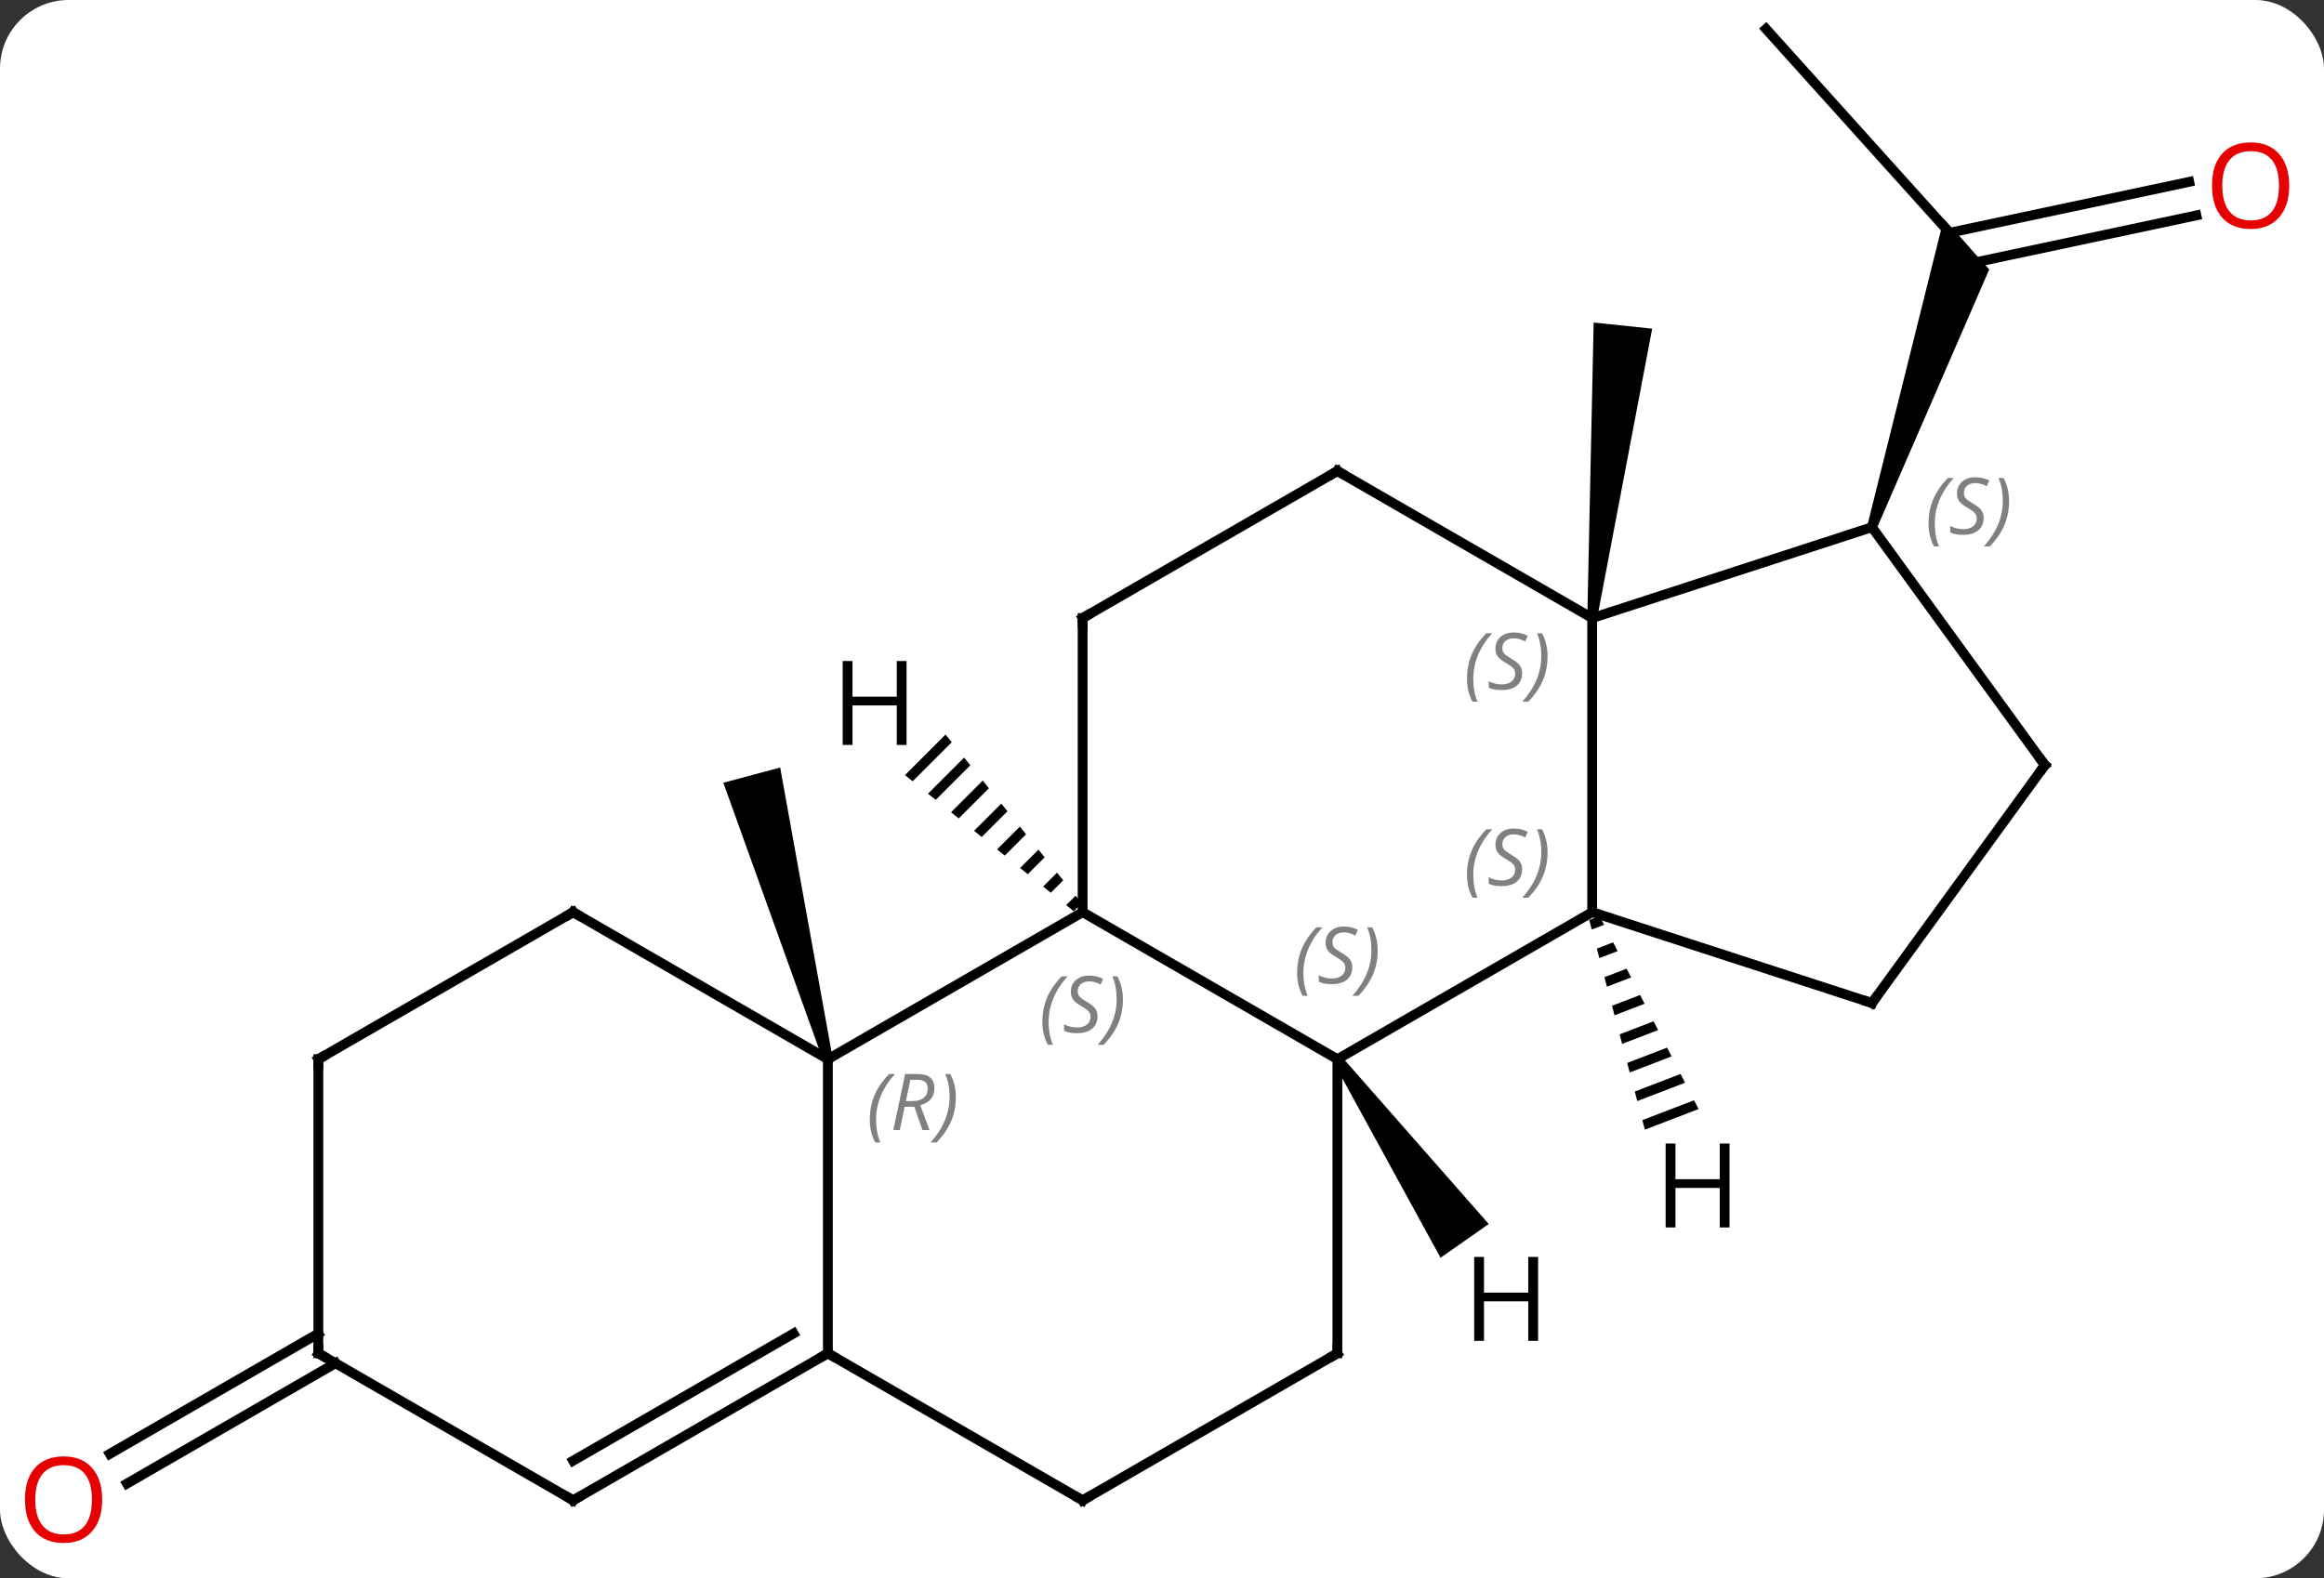 <svg width="237" viewBox="0 0 237 161" style="fill-opacity:1; color-rendering:auto; color-interpolation:auto; text-rendering:auto; stroke:black; stroke-linecap:square; stroke-miterlimit:10; shape-rendering:auto; stroke-opacity:1; fill:black; stroke-dasharray:none; font-weight:normal; stroke-width:1; font-family:'Open Sans'; font-style:normal; stroke-linejoin:miter; font-size:12; stroke-dashoffset:0; image-rendering:auto;" height="161" class="cas-substance-image" xmlns:xlink="http://www.w3.org/1999/xlink" xmlns="http://www.w3.org/2000/svg"><rect x="0" y="0" width="237" height="161" fill="#333333" stroke="none"/><svg class="cas-substance-single-component"><rect y="0" x="0" width="237" stroke="none" ry="7" rx="7" height="161" fill="white" class="cas-substance-group"/><svg y="0" x="0" width="237" viewBox="0 0 237 161" style="fill:black;" height="161" class="cas-substance-single-component-image"><svg><g><g transform="translate(118,78)" style="text-rendering:geometricPrecision; color-rendering:optimizeQuality; color-interpolation:linearRGB; stroke-linecap:butt; image-rendering:optimizeQuality;"><path style="stroke:none;" d="M-33.09 29.919 L-34.056 30.177 L-44.235 1.847 L-38.439 0.295 Z"/><path style="stroke:none;" d="M44.867 -14.9 L43.873 -15.004 L44.521 -45.1 L50.489 -44.474 Z"/><line y2="-75.048" y1="-52.755" x2="62.097" x1="82.17" style="fill:none;"/><line y2="-56.028" y1="-51.043" x2="105.986" x1="82.534" style="fill:none;"/><line y2="-59.451" y1="-54.257" x2="105.258" x1="80.818" style="fill:none;"/><path style="stroke:none;" d="M73.376 -24.067 L72.424 -24.377 L80.224 -55.664 L84.86 -50.515 Z"/><line y2="61.058" y1="73.338" x2="-83.786" x1="-105.053" style="fill:none;"/><line y2="58.027" y1="70.306" x2="-85.536" x1="-106.803" style="fill:none;"/><line y2="30.048" y1="15.048" x2="18.387" x1="-7.593" style="fill:none;"/><line y2="30.048" y1="15.048" x2="-33.573" x1="-7.593" style="fill:none;"/><line y2="-14.952" y1="15.048" x2="-7.593" x1="-7.593" style="fill:none;"/><line y2="15.048" y1="30.048" x2="44.37" x1="18.387" style="fill:none;"/><line y2="60.048" y1="30.048" x2="18.387" x1="18.387" style="fill:none;"/><line y2="60.048" y1="30.048" x2="-33.573" x1="-33.573" style="fill:none;"/><line y2="15.048" y1="30.048" x2="-59.553" x1="-33.573" style="fill:none;"/><line y2="-29.952" y1="-14.952" x2="18.387" x1="-7.593" style="fill:none;"/><line y2="-14.952" y1="15.048" x2="44.37" x1="44.37" style="fill:none;"/><line y2="24.318" y1="15.048" x2="72.9" x1="44.37" style="fill:none;"/><line y2="75.048" y1="60.048" x2="-7.593" x1="18.387" style="fill:none;"/><line y2="75.048" y1="60.048" x2="-7.593" x1="-33.573" style="fill:none;"/><line y2="75.048" y1="60.048" x2="-59.553" x1="-33.573" style="fill:none;"/><line y2="71.007" y1="58.027" x2="-59.553" x1="-37.073" style="fill:none;"/><line y2="30.048" y1="15.048" x2="-85.536" x1="-59.553" style="fill:none;"/><line y2="-14.952" y1="-29.952" x2="44.37" x1="18.387" style="fill:none;"/><line y2="-24.222" y1="-14.952" x2="72.9" x1="44.37" style="fill:none;"/><line y2="0.048" y1="24.318" x2="90.534" x1="72.9" style="fill:none;"/><line y2="60.048" y1="75.048" x2="-85.536" x1="-59.553" style="fill:none;"/><line y2="60.048" y1="30.048" x2="-85.536" x1="-85.536" style="fill:none;"/><line y2="0.048" y1="-24.222" x2="90.534" x1="72.9" style="fill:none;"/><path style="stroke:none;" d="M-21.573 -3.069 L-25.71 1.068 L-24.928 1.7 L-20.941 -2.287 L-20.941 -2.287 L-21.573 -3.069 ZM-19.678 -0.721 L-23.362 2.963 L-22.58 3.594 L-19.047 0.061 L-19.678 -0.721 ZM-17.784 1.627 L-21.014 4.857 L-21.014 4.857 L-20.232 5.489 L-20.232 5.489 L-17.152 2.409 L-17.152 2.409 L-17.784 1.627 ZM-15.889 3.975 L-18.666 6.752 L-17.884 7.383 L-15.258 4.757 L-15.889 3.975 ZM-13.995 6.323 L-16.318 8.646 L-15.536 9.278 L-15.536 9.278 L-13.363 7.105 L-13.995 6.323 ZM-12.1 8.671 L-13.97 10.541 L-13.97 10.541 L-13.188 11.173 L-13.188 11.173 L-11.468 9.454 L-11.468 9.454 L-12.1 8.671 ZM-10.205 11.019 L-11.622 12.436 L-11.622 12.436 L-10.839 13.067 L-9.574 11.802 L-10.205 11.019 ZM-8.311 13.367 L-9.274 14.33 L-9.274 14.33 L-8.492 14.962 L-8.492 14.962 L-7.679 14.149 L-7.679 14.149 L-8.311 13.367 Z"/><path style="stroke:none;" d="M17.977 30.335 L18.797 29.761 L33.82 46.859 L28.905 50.3 Z"/><path style="stroke:none;" d="M45.13 15.442 L44.068 15.849 L44.068 15.849 L44.326 16.822 L44.326 16.822 L45.589 16.337 L45.13 15.442 ZM46.506 18.127 L44.843 18.766 L44.843 18.766 L45.1 19.738 L45.1 19.738 L46.964 19.022 L46.506 18.127 ZM47.881 20.812 L45.617 21.682 L45.617 21.682 L45.875 22.654 L45.875 22.654 L48.34 21.707 L48.34 21.707 L47.881 20.812 ZM49.257 23.497 L46.391 24.598 L46.391 24.598 L46.649 25.57 L49.715 24.392 L49.257 23.497 ZM50.633 26.182 L47.165 27.514 L47.165 27.514 L47.423 28.486 L51.091 27.077 L50.633 26.182 ZM52.008 28.867 L47.939 30.43 L47.939 30.43 L48.197 31.402 L48.197 31.402 L52.467 29.762 L52.008 28.867 ZM53.384 31.553 L48.713 33.346 L48.713 33.346 L48.971 34.318 L48.971 34.318 L53.842 32.448 L53.842 32.448 L53.384 31.553 ZM54.759 34.238 L49.487 36.262 L49.487 36.262 L49.745 37.234 L49.745 37.234 L55.218 35.133 L55.218 35.133 L54.759 34.238 Z"/></g><g transform="translate(118,78)" style="fill:rgb(230,0,0); text-rendering:geometricPrecision; color-rendering:optimizeQuality; image-rendering:optimizeQuality; font-family:'Open Sans'; stroke:rgb(230,0,0); color-interpolation:linearRGB;"><path style="stroke:none;" d="M115.454 -59.062 Q115.454 -57 114.414 -55.82 Q113.375 -54.64 111.532 -54.64 Q109.641 -54.64 108.61 -55.804 Q107.579 -56.969 107.579 -59.078 Q107.579 -61.172 108.61 -62.32 Q109.641 -63.469 111.532 -63.469 Q113.391 -63.469 114.422 -62.297 Q115.454 -61.125 115.454 -59.062 ZM108.625 -59.062 Q108.625 -57.328 109.368 -56.422 Q110.11 -55.515 111.532 -55.515 Q112.954 -55.515 113.68 -56.414 Q114.407 -57.312 114.407 -59.062 Q114.407 -60.797 113.68 -61.687 Q112.954 -62.578 111.532 -62.578 Q110.11 -62.578 109.368 -61.679 Q108.625 -60.781 108.625 -59.062 Z"/><path style="stroke:none;" d="M-107.579 74.978 Q-107.579 77.04 -108.618 78.22 Q-109.657 79.4 -111.5 79.4 Q-113.391 79.4 -114.422 78.236 Q-115.454 77.071 -115.454 74.962 Q-115.454 72.868 -114.422 71.72 Q-113.391 70.571 -111.5 70.571 Q-109.641 70.571 -108.61 71.743 Q-107.579 72.915 -107.579 74.978 ZM-114.407 74.978 Q-114.407 76.712 -113.664 77.618 Q-112.922 78.525 -111.5 78.525 Q-110.079 78.525 -109.352 77.626 Q-108.625 76.728 -108.625 74.978 Q-108.625 73.243 -109.352 72.353 Q-110.079 71.462 -111.5 71.462 Q-112.922 71.462 -113.664 72.361 Q-114.407 73.259 -114.407 74.978 Z"/></g><g transform="translate(118,78)" style="font-size:8.4px; fill:gray; text-rendering:geometricPrecision; image-rendering:optimizeQuality; color-rendering:optimizeQuality; font-family:'Open Sans'; font-style:italic; stroke:gray; color-interpolation:linearRGB;"><path style="stroke:none;" d="M-11.701 26.251 Q-11.701 24.923 -11.233 23.798 Q-10.764 22.673 -9.733 21.595 L-9.123 21.595 Q-10.092 22.657 -10.576 23.829 Q-11.061 25.001 -11.061 26.235 Q-11.061 27.564 -10.623 28.579 L-11.139 28.579 Q-11.701 27.548 -11.701 26.251 ZM-6.079 25.657 Q-6.079 26.485 -6.626 26.939 Q-7.173 27.392 -8.173 27.392 Q-8.579 27.392 -8.892 27.337 Q-9.204 27.282 -9.485 27.142 L-9.485 26.485 Q-8.86 26.814 -8.157 26.814 Q-7.532 26.814 -7.157 26.517 Q-6.782 26.22 -6.782 25.704 Q-6.782 25.392 -6.985 25.165 Q-7.188 24.939 -7.751 24.61 Q-8.345 24.282 -8.571 23.954 Q-8.798 23.626 -8.798 23.173 Q-8.798 22.439 -8.282 21.978 Q-7.766 21.517 -6.923 21.517 Q-6.548 21.517 -6.212 21.595 Q-5.876 21.673 -5.501 21.845 L-5.766 22.439 Q-6.016 22.282 -6.337 22.196 Q-6.657 22.11 -6.923 22.11 Q-7.454 22.11 -7.774 22.384 Q-8.095 22.657 -8.095 23.126 Q-8.095 23.329 -8.024 23.478 Q-7.954 23.626 -7.813 23.759 Q-7.673 23.892 -7.251 24.142 Q-6.688 24.485 -6.485 24.681 Q-6.282 24.876 -6.181 25.11 Q-6.079 25.345 -6.079 25.657 ZM-3.485 23.939 Q-3.485 25.267 -3.961 26.4 Q-4.438 27.532 -5.453 28.579 L-6.063 28.579 Q-4.125 26.423 -4.125 23.939 Q-4.125 22.61 -4.563 21.595 L-4.047 21.595 Q-3.485 22.657 -3.485 23.939 Z"/><path style="stroke:none;" d="M14.279 21.251 Q14.279 19.923 14.748 18.798 Q15.216 17.673 16.247 16.595 L16.857 16.595 Q15.888 17.657 15.404 18.829 Q14.919 20.001 14.919 21.235 Q14.919 22.564 15.357 23.579 L14.841 23.579 Q14.279 22.548 14.279 21.251 ZM19.901 20.657 Q19.901 21.485 19.354 21.939 Q18.808 22.392 17.808 22.392 Q17.401 22.392 17.089 22.337 Q16.776 22.282 16.495 22.142 L16.495 21.485 Q17.12 21.814 17.823 21.814 Q18.448 21.814 18.823 21.517 Q19.198 21.22 19.198 20.704 Q19.198 20.392 18.995 20.165 Q18.792 19.939 18.229 19.61 Q17.636 19.282 17.409 18.954 Q17.183 18.626 17.183 18.173 Q17.183 17.439 17.698 16.978 Q18.214 16.517 19.058 16.517 Q19.433 16.517 19.768 16.595 Q20.104 16.673 20.479 16.845 L20.214 17.439 Q19.964 17.282 19.643 17.196 Q19.323 17.11 19.058 17.11 Q18.526 17.11 18.206 17.384 Q17.886 17.657 17.886 18.126 Q17.886 18.329 17.956 18.478 Q18.026 18.626 18.167 18.759 Q18.308 18.892 18.729 19.142 Q19.292 19.485 19.495 19.681 Q19.698 19.876 19.8 20.11 Q19.901 20.345 19.901 20.657 ZM22.496 18.939 Q22.496 20.267 22.019 21.4 Q21.543 22.532 20.527 23.579 L19.918 23.579 Q21.855 21.423 21.855 18.939 Q21.855 17.61 21.418 16.595 L21.933 16.595 Q22.496 17.657 22.496 18.939 Z"/><path style="stroke:none;" d="M-29.301 36.212 Q-29.301 34.884 -28.833 33.759 Q-28.364 32.634 -27.333 31.556 L-26.723 31.556 Q-27.692 32.618 -28.176 33.79 Q-28.661 34.962 -28.661 36.196 Q-28.661 37.525 -28.223 38.54 L-28.739 38.54 Q-29.301 37.509 -29.301 36.212 ZM-25.741 34.9 L-26.241 37.275 L-26.898 37.275 L-25.694 31.556 L-24.444 31.556 Q-22.71 31.556 -22.71 32.993 Q-22.71 34.353 -24.148 34.743 L-23.21 37.275 L-23.929 37.275 L-24.757 34.9 L-25.741 34.9 ZM-25.163 32.15 Q-25.554 34.071 -25.616 34.321 L-24.96 34.321 Q-24.21 34.321 -23.804 33.993 Q-23.398 33.665 -23.398 33.04 Q-23.398 32.571 -23.655 32.36 Q-23.913 32.15 -24.507 32.15 L-25.163 32.15 ZM-20.524 33.9 Q-20.524 35.228 -21.001 36.36 Q-21.477 37.493 -22.493 38.54 L-23.102 38.54 Q-21.165 36.384 -21.165 33.9 Q-21.165 32.571 -21.602 31.556 L-21.087 31.556 Q-20.524 32.618 -20.524 33.9 Z"/></g><g transform="translate(118,78)" style="stroke-linecap:butt; font-size:8.4px; text-rendering:geometricPrecision; image-rendering:optimizeQuality; color-rendering:optimizeQuality; font-family:'Open Sans'; font-style:italic; color-interpolation:linearRGB; stroke-miterlimit:5;"><path style="fill:none;" d="M-7.593 -14.452 L-7.593 -14.952 L-7.16 -15.202"/><path style="fill:gray; stroke:none;" d="M31.601 11.251 Q31.601 9.923 32.07 8.798 Q32.539 7.673 33.57 6.595 L34.179 6.595 Q33.211 7.657 32.726 8.829 Q32.242 10.001 32.242 11.235 Q32.242 12.563 32.679 13.579 L32.164 13.579 Q31.601 12.548 31.601 11.251 ZM37.224 10.657 Q37.224 11.485 36.677 11.938 Q36.13 12.392 35.13 12.392 Q34.724 12.392 34.411 12.337 Q34.099 12.282 33.818 12.142 L33.818 11.485 Q34.443 11.813 35.146 11.813 Q35.771 11.813 36.146 11.517 Q36.521 11.22 36.521 10.704 Q36.521 10.392 36.318 10.165 Q36.114 9.938 35.552 9.61 Q34.958 9.282 34.732 8.954 Q34.505 8.626 34.505 8.173 Q34.505 7.439 35.021 6.978 Q35.536 6.517 36.38 6.517 Q36.755 6.517 37.091 6.595 Q37.427 6.673 37.802 6.845 L37.536 7.439 Q37.286 7.282 36.966 7.196 Q36.646 7.11 36.38 7.11 Q35.849 7.11 35.529 7.384 Q35.208 7.657 35.208 8.126 Q35.208 8.329 35.279 8.477 Q35.349 8.626 35.489 8.759 Q35.63 8.892 36.052 9.142 Q36.614 9.485 36.818 9.681 Q37.021 9.876 37.122 10.11 Q37.224 10.345 37.224 10.657 ZM39.818 8.938 Q39.818 10.267 39.342 11.399 Q38.865 12.532 37.85 13.579 L37.24 13.579 Q39.178 11.423 39.178 8.938 Q39.178 7.61 38.74 6.595 L39.256 6.595 Q39.818 7.657 39.818 8.938 Z"/><path style="fill:none;" d="M18.387 59.548 L18.387 60.048 L17.954 60.298"/><path style="fill:none;" d="M-34.006 60.298 L-33.573 60.048 L-33.14 60.298"/><path style="fill:none;" d="M-59.12 15.298 L-59.553 15.048 L-59.986 15.298"/><path style="fill:none;" d="M17.954 -29.702 L18.387 -29.952 L18.82 -29.702"/><path style="fill:gray; stroke:none;" d="M31.601 -8.749 Q31.601 -10.077 32.07 -11.202 Q32.539 -12.327 33.57 -13.405 L34.179 -13.405 Q33.211 -12.342 32.726 -11.171 Q32.242 -9.999 32.242 -8.764 Q32.242 -7.436 32.679 -6.421 L32.164 -6.421 Q31.601 -7.452 31.601 -8.749 ZM37.224 -9.342 Q37.224 -8.514 36.677 -8.061 Q36.13 -7.608 35.13 -7.608 Q34.724 -7.608 34.411 -7.663 Q34.099 -7.718 33.818 -7.858 L33.818 -8.514 Q34.443 -8.186 35.146 -8.186 Q35.771 -8.186 36.146 -8.483 Q36.521 -8.78 36.521 -9.296 Q36.521 -9.608 36.318 -9.835 Q36.114 -10.061 35.552 -10.389 Q34.958 -10.717 34.732 -11.046 Q34.505 -11.374 34.505 -11.827 Q34.505 -12.561 35.021 -13.022 Q35.536 -13.483 36.38 -13.483 Q36.755 -13.483 37.091 -13.405 Q37.427 -13.327 37.802 -13.155 L37.536 -12.561 Q37.286 -12.717 36.966 -12.803 Q36.646 -12.889 36.38 -12.889 Q35.849 -12.889 35.529 -12.616 Q35.208 -12.342 35.208 -11.874 Q35.208 -11.671 35.279 -11.522 Q35.349 -11.374 35.489 -11.241 Q35.63 -11.108 36.052 -10.858 Q36.614 -10.514 36.818 -10.319 Q37.021 -10.124 37.122 -9.889 Q37.224 -9.655 37.224 -9.342 ZM39.818 -11.061 Q39.818 -9.733 39.342 -8.6 Q38.865 -7.468 37.85 -6.421 L37.24 -6.421 Q39.178 -8.577 39.178 -11.061 Q39.178 -12.389 38.74 -13.405 L39.256 -13.405 Q39.818 -12.342 39.818 -11.061 Z"/><path style="fill:none;" d="M72.424 24.163 L72.9 24.318 L73.194 23.913"/><path style="fill:none;" d="M-7.16 74.798 L-7.593 75.048 L-8.026 74.798"/><path style="fill:none;" d="M-59.12 74.798 L-59.553 75.048 L-59.986 74.798"/><path style="fill:none;" d="M-85.103 29.798 L-85.536 30.048 L-85.536 30.548"/><path style="fill:gray; stroke:none;" d="M78.668 -24.584 Q78.668 -25.912 79.137 -27.037 Q79.606 -28.162 80.637 -29.24 L81.246 -29.24 Q80.278 -28.177 79.793 -27.005 Q79.309 -25.834 79.309 -24.599 Q79.309 -23.271 79.746 -22.255 L79.231 -22.255 Q78.668 -23.287 78.668 -24.584 ZM84.291 -25.177 Q84.291 -24.349 83.744 -23.896 Q83.197 -23.443 82.197 -23.443 Q81.791 -23.443 81.478 -23.497 Q81.166 -23.552 80.885 -23.693 L80.885 -24.349 Q81.51 -24.021 82.213 -24.021 Q82.838 -24.021 83.213 -24.318 Q83.588 -24.615 83.588 -25.13 Q83.588 -25.443 83.385 -25.669 Q83.181 -25.896 82.619 -26.224 Q82.025 -26.552 81.799 -26.88 Q81.572 -27.209 81.572 -27.662 Q81.572 -28.396 82.088 -28.857 Q82.603 -29.318 83.447 -29.318 Q83.822 -29.318 84.158 -29.24 Q84.494 -29.162 84.869 -28.99 L84.603 -28.396 Q84.353 -28.552 84.033 -28.638 Q83.713 -28.724 83.447 -28.724 Q82.916 -28.724 82.596 -28.451 Q82.275 -28.177 82.275 -27.709 Q82.275 -27.505 82.346 -27.357 Q82.416 -27.209 82.556 -27.076 Q82.697 -26.943 83.119 -26.693 Q83.681 -26.349 83.885 -26.154 Q84.088 -25.959 84.189 -25.724 Q84.291 -25.49 84.291 -25.177 ZM86.885 -26.896 Q86.885 -25.568 86.409 -24.435 Q85.932 -23.302 84.917 -22.255 L84.307 -22.255 Q86.245 -24.412 86.245 -26.896 Q86.245 -28.224 85.807 -29.24 L86.323 -29.24 Q86.885 -28.177 86.885 -26.896 Z"/><path style="fill:none;" d="M90.24 0.453 L90.534 0.048 L90.24 -0.356"/><path style="fill:none;" d="M-85.103 60.298 L-85.536 60.048 L-85.536 59.548"/><path style="stroke:none;" d="M-25.548 -2.009 L-26.548 -2.009 L-26.548 -6.04 L-31.064 -6.04 L-31.064 -2.009 L-32.064 -2.009 L-32.064 -10.571 L-31.064 -10.571 L-31.064 -6.931 L-26.548 -6.931 L-26.548 -10.571 L-25.548 -10.571 L-25.548 -2.009 Z"/><path style="stroke:none;" d="M38.853 58.78 L37.853 58.78 L37.853 54.749 L33.337 54.749 L33.337 58.78 L32.337 58.78 L32.337 50.218 L33.337 50.218 L33.337 53.858 L37.853 53.858 L37.853 50.218 L38.853 50.218 L38.853 58.78 Z"/><path style="stroke:none;" d="M58.377 47.212 L57.377 47.212 L57.377 43.181 L52.861 43.181 L52.861 47.212 L51.861 47.212 L51.861 38.65 L52.861 38.65 L52.861 42.29 L57.377 42.29 L57.377 38.65 L58.377 38.65 L58.377 47.212 Z"/></g></g></svg></svg></svg></svg>